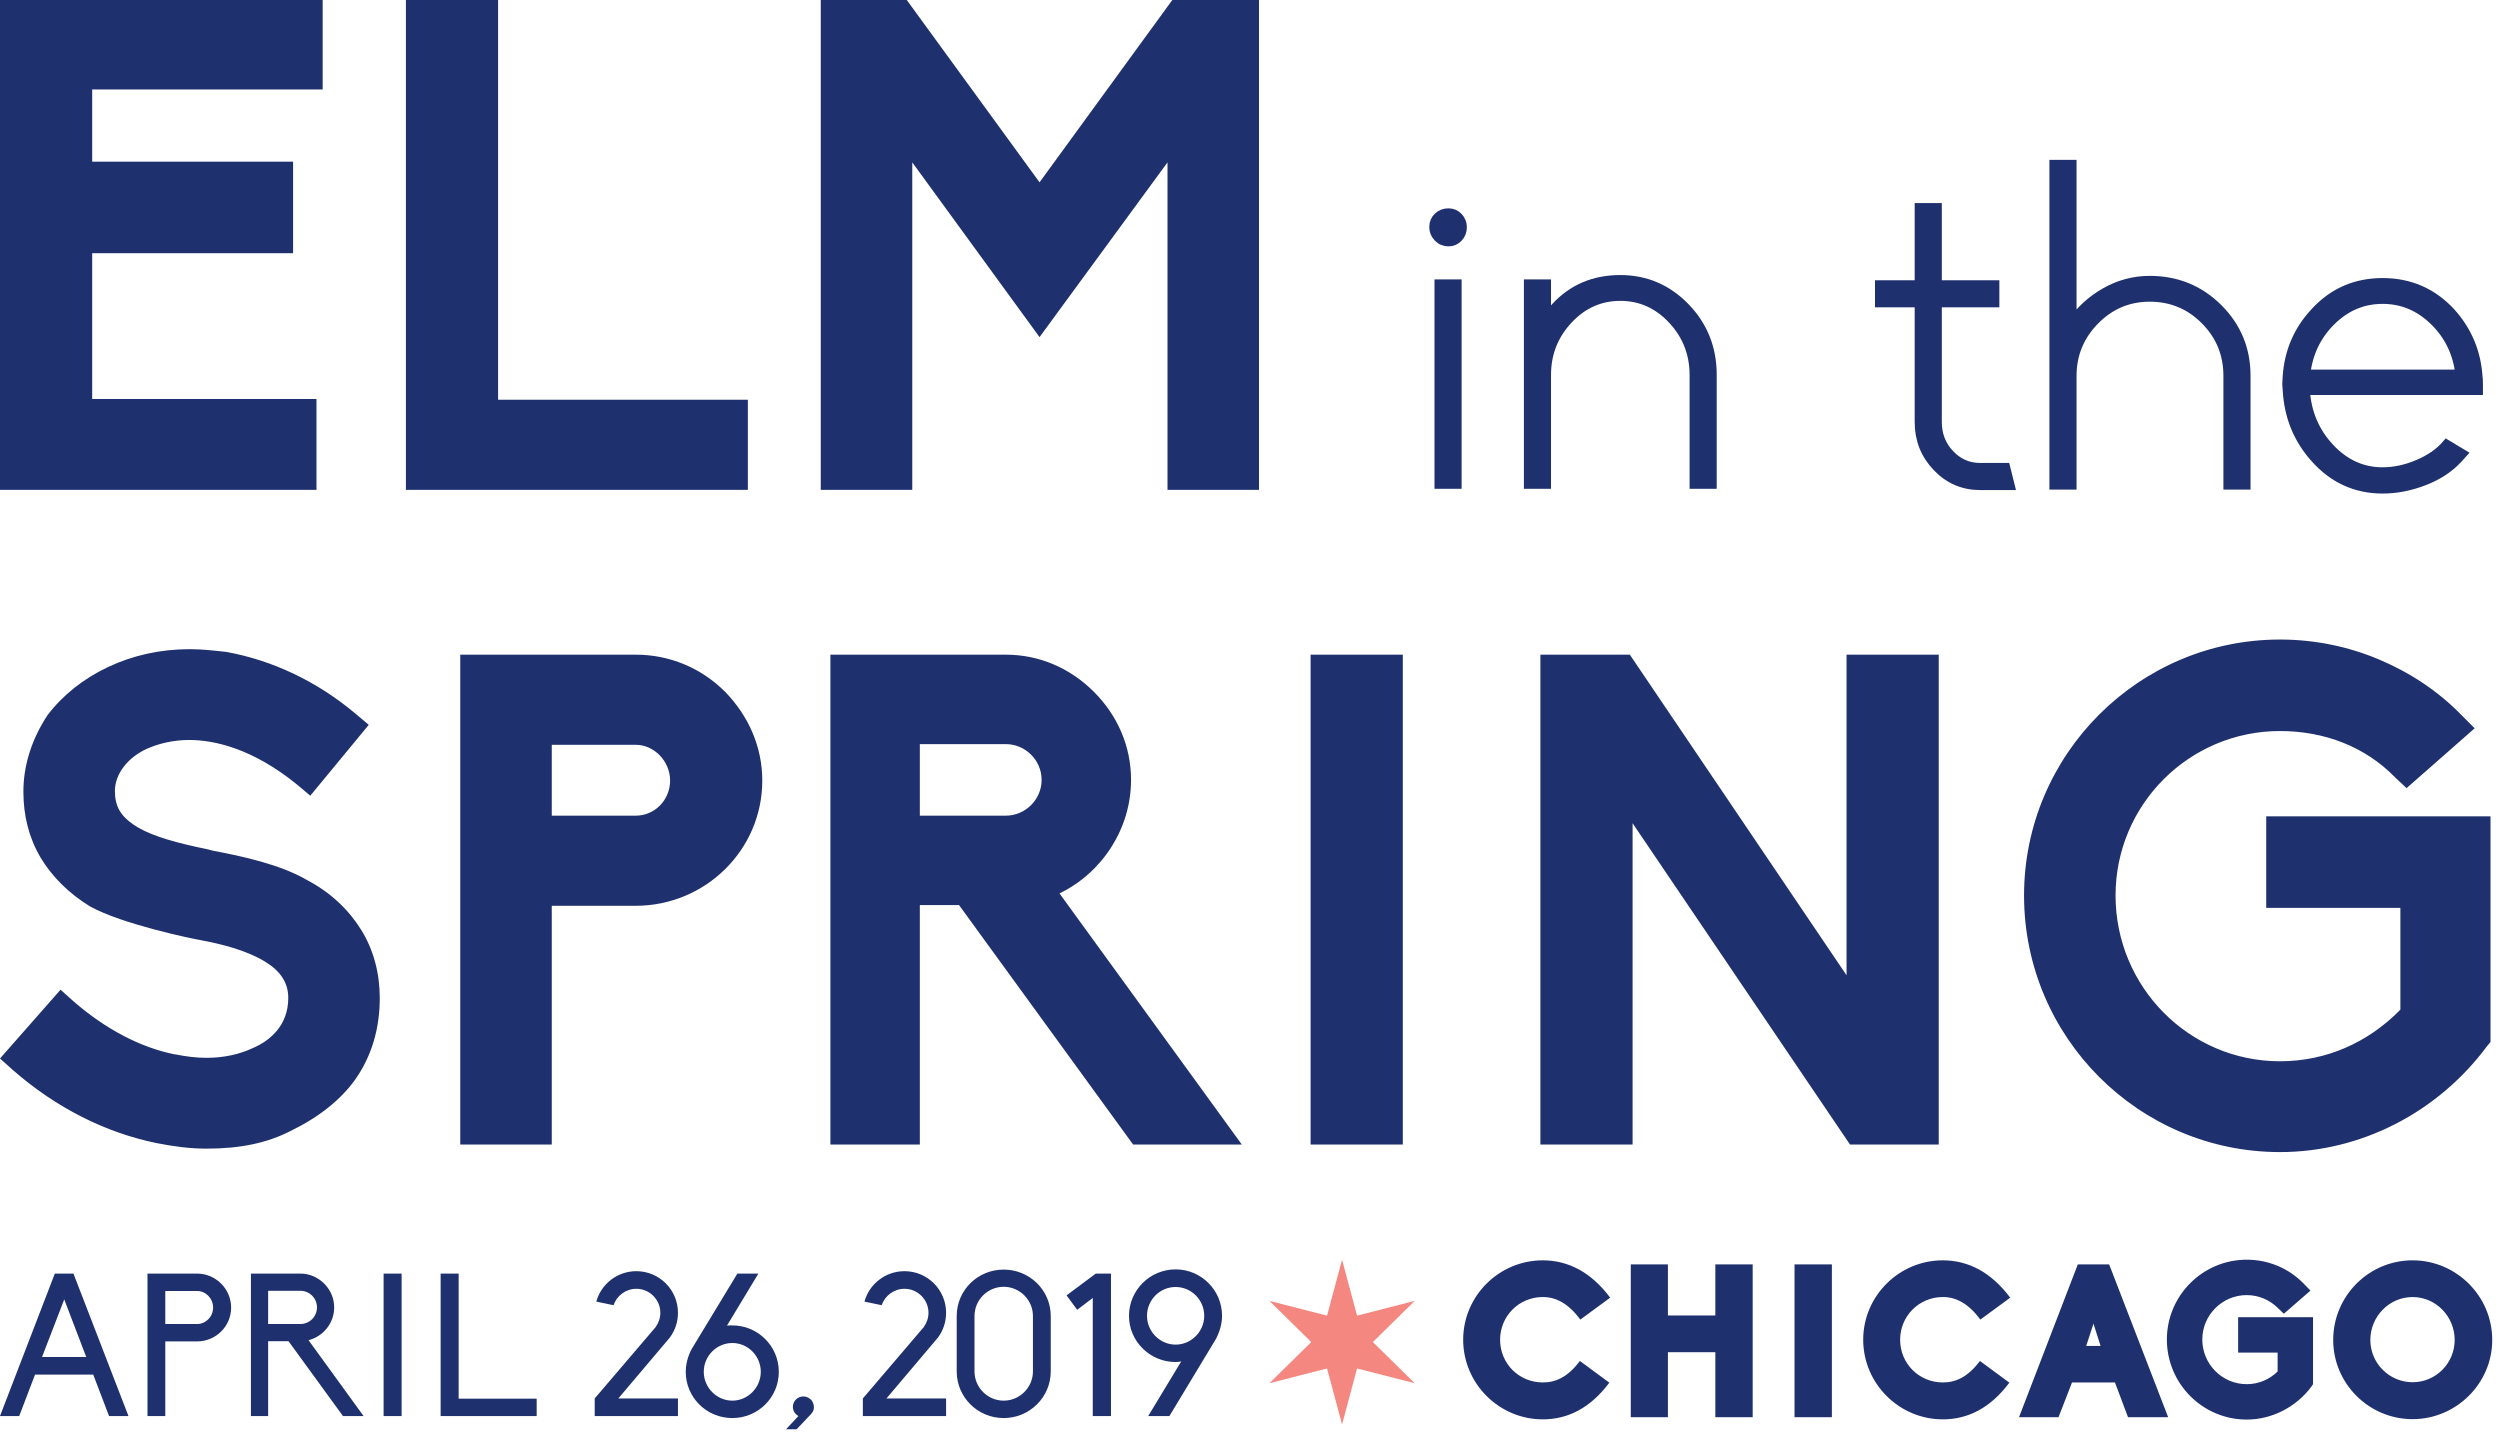 <svg viewBox="0 0 258 148" version="1.1" xmlns="http://www.w3.org/2000/svg" xmlns:xlink="http://www.w3.org/1999/xlink">
    <g >
        <path d="M148.54,49.945 L148.54,29.335 L150.34,29.335 L150.34,49.945 L148.54,49.945 Z M149.485,22 C149.875,22 150.205,22.143 150.475,22.427 C150.745,22.712 150.88,23.05 150.88,23.44 C150.88,23.86 150.745,24.213 150.475,24.497 C150.205,24.782 149.875,24.925 149.485,24.925 C149.065,24.925 148.713,24.775 148.428,24.475 C148.143,24.175 148,23.83 148,23.44 C148,23.02 148.143,22.675 148.428,22.405 C148.713,22.135 149.065,22 149.485,22 Z M176.665,38.695 L176.665,49.945 L174.865,49.945 L174.865,38.695 C174.865,36.475 174.115,34.563 172.615,32.958 C171.115,31.352 169.315,30.55 167.215,30.55 C165.115,30.55 163.315,31.352 161.815,32.958 C160.315,34.563 159.565,36.475 159.565,38.695 L159.565,49.945 L157.765,49.945 L157.765,29.335 L159.565,29.335 L159.565,33.16 C159.655,33.07 159.805,32.845 160.015,32.485 C160.225,32.125 160.405,31.87 160.555,31.72 C162.295,29.83 164.515,28.885 167.215,28.885 C169.825,28.885 172.053,29.838 173.898,31.742 C175.743,33.647 176.665,35.965 176.665,38.695 Z" id="in" stroke="#1F306E" fill="#1F306E" fill-rule="nonzero"></path>
        <path d="M32.66,50.552 L0,50.552 L0,0 L33.299,0 L33.299,9.23 L9.514,9.23 L9.514,16.685 L30.246,16.685 L30.246,26.128 L9.514,26.128 L9.514,41.18 L32.66,41.18 L32.66,50.552 Z M77.177,50.552 L41.89,50.552 L41.89,0 L51.404,0 L51.404,41.251 L77.177,41.251 L77.177,50.552 Z M129.93,50.552 L120.487,50.552 L120.487,16.756 L107.281,34.79 L94.146,16.756 L94.146,50.552 L84.703,50.552 L84.703,0 L93.578,0 L107.281,18.815 L120.984,0 L129.93,0 L129.93,50.552 Z" id="ELM" fill="#1F306E" fill-rule="nonzero"></path>
        <path d="M21.3,118.54 C19.667,118.54 17.963,118.327 16.188,117.972 C10.934,116.907 5.822,114.351 1.349,110.446 L0,109.239 L6.248,102.139 L7.597,103.346 C10.863,106.186 14.484,108.103 18.034,108.813 L18.105,108.813 C19.17,109.026 20.235,109.168 21.3,109.168 C23.075,109.168 24.708,108.813 26.057,108.174 C27.761,107.464 29.749,105.902 29.749,102.991 C29.749,101.429 28.968,100.222 27.335,99.228 C25.347,98.021 22.649,97.382 20.732,97.027 C19.88,96.885 12.638,95.394 9.301,93.548 C7.1,92.199 5.396,90.495 4.189,88.507 C2.982,86.448 2.414,84.176 2.414,81.691 C2.414,78.993 3.266,76.295 4.899,73.81 C6.461,71.751 8.591,70.047 11.147,68.84 C13.703,67.633 16.543,66.994 19.596,66.994 C20.803,66.994 22.081,67.136 23.359,67.278 C28.045,68.13 32.66,70.26 36.707,73.668 L38.056,74.804 L32.021,82.117 L30.672,80.981 C26.057,77.218 22.081,76.366 19.525,76.366 C17.892,76.366 16.401,76.721 15.123,77.289 C13.135,78.212 11.857,79.916 11.857,81.62 C11.857,83.182 12.425,84.176 13.774,85.099 C15.123,86.022 17.182,86.732 20.448,87.442 C20.874,87.513 21.442,87.655 22.01,87.797 C24.992,88.365 28.968,89.217 31.737,90.85 C34.151,92.128 35.997,93.903 37.275,95.962 C38.553,98.021 39.192,100.435 39.192,102.991 C39.192,106.186 38.34,109.026 36.636,111.44 C35.145,113.499 32.944,115.274 30.033,116.694 C27.548,117.972 24.779,118.54 21.3,118.54 Z M56.942,118.114 L47.499,118.114 L47.499,67.562 L65.604,67.562 C69.083,67.562 72.349,68.911 74.834,71.396 C77.248,73.881 78.668,77.076 78.668,80.555 C78.668,87.726 72.775,93.477 65.604,93.477 L56.942,93.477 L56.942,118.114 Z M56.942,84.176 L65.604,84.176 C67.592,84.176 69.154,82.543 69.154,80.555 C69.154,78.567 67.521,76.863 65.604,76.863 L56.942,76.863 L56.942,84.176 Z M128.155,118.114 L116.937,118.114 L98.974,93.406 L94.927,93.406 L94.927,118.114 L85.697,118.114 L85.697,67.562 L103.802,67.562 C107.21,67.562 110.405,68.911 112.89,71.396 C115.375,73.881 116.724,77.076 116.724,80.484 C116.724,85.525 113.742,90.069 109.34,92.199 L128.155,118.114 Z M94.927,84.176 L103.802,84.176 C105.79,84.176 107.494,82.543 107.494,80.484 C107.494,78.425 105.79,76.792 103.802,76.792 L94.927,76.792 L94.927,84.176 Z M144.769,118.114 L135.255,118.114 L135.255,67.562 L144.769,67.562 L144.769,118.114 Z M200.078,118.114 L190.919,118.114 L168.483,84.957 L168.483,118.114 L158.969,118.114 L158.969,67.562 L168.199,67.562 L190.564,100.648 L190.564,67.562 L200.078,67.562 L200.078,118.114 Z M235.294,118.895 C220.739,118.895 208.882,107.038 208.882,92.412 C208.882,77.857 220.739,66 235.294,66 C238.844,66 242.323,66.71 245.518,68.059 C248.713,69.408 251.624,71.325 254.038,73.81 L255.387,75.159 L248.358,81.336 L247.151,80.2 C244.098,77.076 239.909,75.443 235.294,75.443 C225.922,75.443 218.325,83.04 218.325,92.412 C218.325,101.855 225.922,109.523 235.294,109.523 C240.051,109.523 244.382,107.606 247.719,104.198 L247.719,93.69 L233.874,93.69 L233.874,84.247 L257.02,84.247 L257.02,107.535 L256.665,107.961 C251.553,114.848 243.601,118.895 235.294,118.895 Z" id="SPRING" fill="#1F306E" fill-rule="nonzero"></path>
        <path d="M206.96,48.275 L207.41,50.075 L204.35,50.075 C202.61,50.075 201.132,49.437 199.917,48.163 C198.702,46.888 198.095,45.35 198.095,43.55 L198.095,31.22 L194,31.22 L194,29.42 L198.095,29.42 L198.095,21.455 L199.895,21.455 L199.895,29.42 L205.835,29.42 L205.835,31.22 L199.895,31.22 L199.895,43.55 C199.895,44.87 200.33,45.988 201.2,46.903 C202.07,47.817 203.12,48.275 204.35,48.275 L206.96,48.275 Z M221.855,28.97 C224.615,28.97 226.955,29.923 228.875,31.828 C230.795,33.732 231.755,36.05 231.755,38.78 L231.755,50.03 L229.955,50.03 L229.955,38.78 C229.955,36.53 229.167,34.61 227.593,33.02 C226.018,31.43 224.105,30.635 221.855,30.635 C219.635,30.635 217.738,31.437 216.162,33.042 C214.588,34.648 213.8,36.56 213.8,38.78 L213.8,50.03 L212,50.03 L212,17 L213.8,17 L213.8,33.38 C214.7,32.06 215.863,30.995 217.287,30.185 C218.713,29.375 220.235,28.97 221.855,28.97 Z M255.74,40.265 L237.875,40.265 C238.025,42.605 238.873,44.6 240.417,46.25 C241.963,47.9 243.785,48.725 245.885,48.725 C247.085,48.725 248.308,48.463 249.553,47.938 C250.798,47.412 251.78,46.73 252.5,45.89 L254.075,46.835 L253.67,47.285 C252.77,48.275 251.6,49.048 250.16,49.602 C248.72,50.157 247.295,50.435 245.885,50.435 C243.125,50.435 240.8,49.37 238.91,47.24 C237.17,45.29 236.225,42.965 236.075,40.265 C236.075,40.205 236.067,40.108 236.053,39.972 C236.037,39.837 236.03,39.725 236.03,39.635 C236.03,39.545 236.037,39.41 236.053,39.23 C236.067,39.05 236.075,38.915 236.075,38.825 C236.255,36.275 237.2,34.085 238.91,32.255 C240.77,30.215 243.095,29.195 245.885,29.195 C248.675,29.195 251.015,30.215 252.905,32.255 C254.585,34.115 255.515,36.305 255.695,38.825 C255.725,39.005 255.74,39.275 255.74,39.635 L255.74,40.265 Z M237.92,38.645 L253.895,38.645 C253.655,36.455 252.77,34.61 251.24,33.11 C249.71,31.61 247.925,30.86 245.885,30.86 C243.845,30.86 242.067,31.61 240.553,33.11 C239.037,34.61 238.16,36.455 237.92,38.645 Z" id="the" stroke="#1F306E" fill="#1F306E" fill-rule="nonzero"></path>
        <path d="M159.217,142.668 C160.59,142.668 161.808,142.093 163.048,140.454 L166.083,142.691 C164.111,145.326 161.786,146.478 159.217,146.478 C154.699,146.478 151,142.779 151,138.261 C151,133.743 154.699,130.066 159.217,130.066 C161.83,130.066 164.2,131.285 166.171,133.92 L163.093,136.179 C161.852,134.518 160.59,133.854 159.217,133.854 C156.758,133.854 154.809,135.825 154.809,138.261 C154.809,140.719 156.758,142.668 159.217,142.668 Z M177.023,146.256 L177.023,139.546 L172.129,139.546 L172.129,146.256 L168.297,146.256 L168.297,130.487 L172.129,130.487 L172.129,135.758 L177.023,135.758 L177.023,130.487 L180.877,130.487 L180.877,146.256 L177.023,146.256 Z M185.196,146.256 L185.196,130.487 L189.05,130.487 L189.05,146.256 L185.196,146.256 Z M200.5,142.668 C201.873,142.668 203.091,142.093 204.332,140.454 L207.366,142.691 C205.395,145.326 203.069,146.478 200.5,146.478 C195.982,146.478 192.283,142.779 192.283,138.261 C192.283,133.743 195.982,130.066 200.5,130.066 C203.113,130.066 205.483,131.285 207.454,133.92 L204.376,136.179 C203.136,134.518 201.873,133.854 200.5,133.854 C198.042,133.854 196.093,135.825 196.093,138.261 C196.093,140.719 198.042,142.668 200.5,142.668 Z M219.613,146.256 L218.262,142.668 L213.833,142.668 L212.438,146.256 L208.362,146.256 L214.431,130.487 L217.664,130.487 L223.755,146.256 L219.613,146.256 Z M216.779,138.903 L216.048,136.6 L215.295,138.903 L216.779,138.903 Z M231.861,146.5 C227.321,146.5 223.622,142.801 223.622,138.239 C223.622,133.699 227.321,130 231.861,130 C234.076,130 236.158,130.864 237.708,132.436 L238.439,133.189 L235.693,135.581 L235.05,134.961 C234.187,134.119 233.057,133.654 231.861,133.654 C229.336,133.654 227.277,135.714 227.277,138.239 C227.277,140.786 229.336,142.846 231.861,142.846 C233.079,142.846 234.187,142.381 235.05,141.539 L235.05,139.59 L230.975,139.59 L230.975,135.936 L238.705,135.936 L238.705,142.846 L238.528,143.111 C236.933,145.238 234.43,146.5 231.861,146.5 Z M248.981,130.066 C253.477,130.066 257.198,133.743 257.198,138.283 C257.198,142.779 253.477,146.456 248.981,146.456 C244.463,146.456 240.787,142.779 240.787,138.283 C240.787,133.743 244.463,130.066 248.981,130.066 Z M248.981,142.646 C251.395,142.646 253.322,140.675 253.322,138.283 C253.322,135.869 251.395,133.854 248.981,133.854 C246.567,133.854 244.618,135.869 244.618,138.283 C244.618,140.675 246.567,142.646 248.981,142.646 Z" id="CHICAGO" fill="#1F306E" fill-rule="nonzero"></path>
        <path d="M11.255,146.137 L9.623,141.862 L3.614,141.862 L1.982,146.137 L0,146.137 L5.658,131.434 L7.579,131.434 L13.258,146.137 L11.255,146.137 Z M8.901,140.045 L6.629,134.098 L4.337,140.045 L8.901,140.045 Z M15.22,146.137 L15.22,131.434 L20.341,131.434 C21.27,131.434 22.158,131.805 22.819,132.466 C23.48,133.127 23.852,134.015 23.852,134.944 C23.852,136.885 22.262,138.434 20.341,138.434 L17.058,138.434 L17.058,146.137 L15.22,146.137 Z M20.341,136.638 C21.25,136.638 21.993,135.874 21.993,134.944 C21.993,134.015 21.25,133.23 20.341,133.23 L17.058,133.23 L17.058,136.638 L20.341,136.638 Z M31.844,138.31 L37.523,146.137 L35.395,146.137 L29.778,138.414 L27.672,138.414 L27.672,146.137 L25.896,146.137 L25.896,131.434 L30.997,131.434 C31.926,131.434 32.793,131.805 33.454,132.466 C34.115,133.127 34.487,133.994 34.487,134.924 C34.487,136.555 33.351,137.918 31.844,138.31 Z M27.672,133.21 L27.672,136.638 L30.997,136.638 C31.947,136.638 32.711,135.874 32.711,134.924 C32.711,133.974 31.947,133.21 30.997,133.21 L27.672,133.21 Z M39.588,146.137 L39.588,131.434 L41.446,131.434 L41.446,146.137 L39.588,146.137 Z M45.473,146.137 L45.473,131.434 L47.332,131.434 L47.332,144.34 L55.385,144.34 L55.385,146.137 L45.473,146.137 Z M69.139,138.021 L63.811,144.32 L69.965,144.32 L69.965,146.137 L61.374,146.137 L61.374,144.32 L67.652,136.968 C67.962,136.534 68.148,136.018 68.148,135.481 C68.148,134.118 67.033,133.003 65.67,133.003 C64.575,133.003 63.646,133.726 63.315,134.696 L61.539,134.325 C62.035,132.508 63.708,131.186 65.67,131.186 C68.044,131.186 69.965,133.106 69.965,135.481 C69.965,136.411 69.676,137.278 69.139,138.021 Z M75.582,136.782 C78.225,136.782 80.373,138.93 80.373,141.573 C80.373,144.217 78.225,146.344 75.582,146.344 C72.918,146.344 70.77,144.217 70.77,141.573 C70.77,140.768 70.997,139.942 71.369,139.24 L76.098,131.434 L78.267,131.434 L75.024,136.803 C75.21,136.782 75.396,136.782 75.582,136.782 Z M75.582,144.547 C77.193,144.547 78.514,143.184 78.514,141.573 C78.514,139.942 77.193,138.599 75.582,138.599 C73.951,138.599 72.629,139.942 72.629,141.573 C72.629,143.184 73.951,144.547 75.582,144.547 Z M82.211,147.5 L81.116,147.5 L82.397,146.137 C81.922,145.889 81.695,145.311 81.901,144.795 C82.066,144.382 82.459,144.113 82.913,144.113 C83.037,144.113 83.181,144.134 83.305,144.196 C83.574,144.299 83.801,144.506 83.904,144.774 C84.131,145.373 83.884,145.745 83.698,145.931 C83.636,146.013 82.211,147.5 82.211,147.5 Z M96.811,138.021 L91.483,144.32 L97.637,144.32 L97.637,146.137 L89.046,146.137 L89.046,144.32 L95.324,136.968 C95.634,136.534 95.82,136.018 95.82,135.481 C95.82,134.118 94.705,133.003 93.342,133.003 C92.247,133.003 91.318,133.726 90.987,134.696 L89.212,134.325 C89.707,132.508 91.38,131.186 93.342,131.186 C95.717,131.186 97.637,133.106 97.637,135.481 C97.637,136.411 97.348,137.278 96.811,138.021 Z M103.584,131.021 C106.248,131.021 108.437,133.148 108.437,135.812 L108.437,141.532 C108.437,144.196 106.248,146.344 103.584,146.344 C100.9,146.344 98.732,144.196 98.732,141.532 L98.732,135.812 C98.732,133.148 100.9,131.021 103.584,131.021 Z M106.599,141.532 L106.599,135.812 C106.599,134.16 105.237,132.797 103.584,132.797 C101.912,132.797 100.569,134.16 100.569,135.812 L100.569,141.532 C100.569,143.184 101.912,144.547 103.584,144.547 C105.237,144.547 106.599,143.184 106.599,141.532 Z M114.653,146.137 L112.774,146.137 L112.774,133.953 L111.163,135.171 L110.069,133.685 L113.084,131.434 L114.653,131.434 L114.653,146.137 Z M121.324,131 C123.967,131 126.115,133.148 126.115,135.791 C126.115,136.576 125.887,137.381 125.536,138.083 L125.516,138.125 L120.683,146.137 L118.494,146.137 L121.902,140.499 C121.716,140.541 121.509,140.561 121.324,140.561 C118.68,140.561 116.512,138.434 116.512,135.791 C116.512,133.148 118.68,131 121.324,131 Z M121.324,138.765 C122.955,138.765 124.277,137.402 124.277,135.791 C124.277,134.16 122.955,132.817 121.324,132.817 C119.692,132.817 118.37,134.16 118.37,135.791 C118.37,137.402 119.692,138.765 121.324,138.765 Z" id="APRIL-26,-2019" fill="#1F306E" fill-rule="nonzero"></path>
        <polygon fill="#F48780" points="138.5 130 140.049 135.774 146 134.25 141.679 138.5 146 142.75 140.049 141.226 138.5 147 136.951 141.226 131 142.75 135.321 138.5 131 134.25 136.951 135.774"></polygon>
    </g>
</svg>
